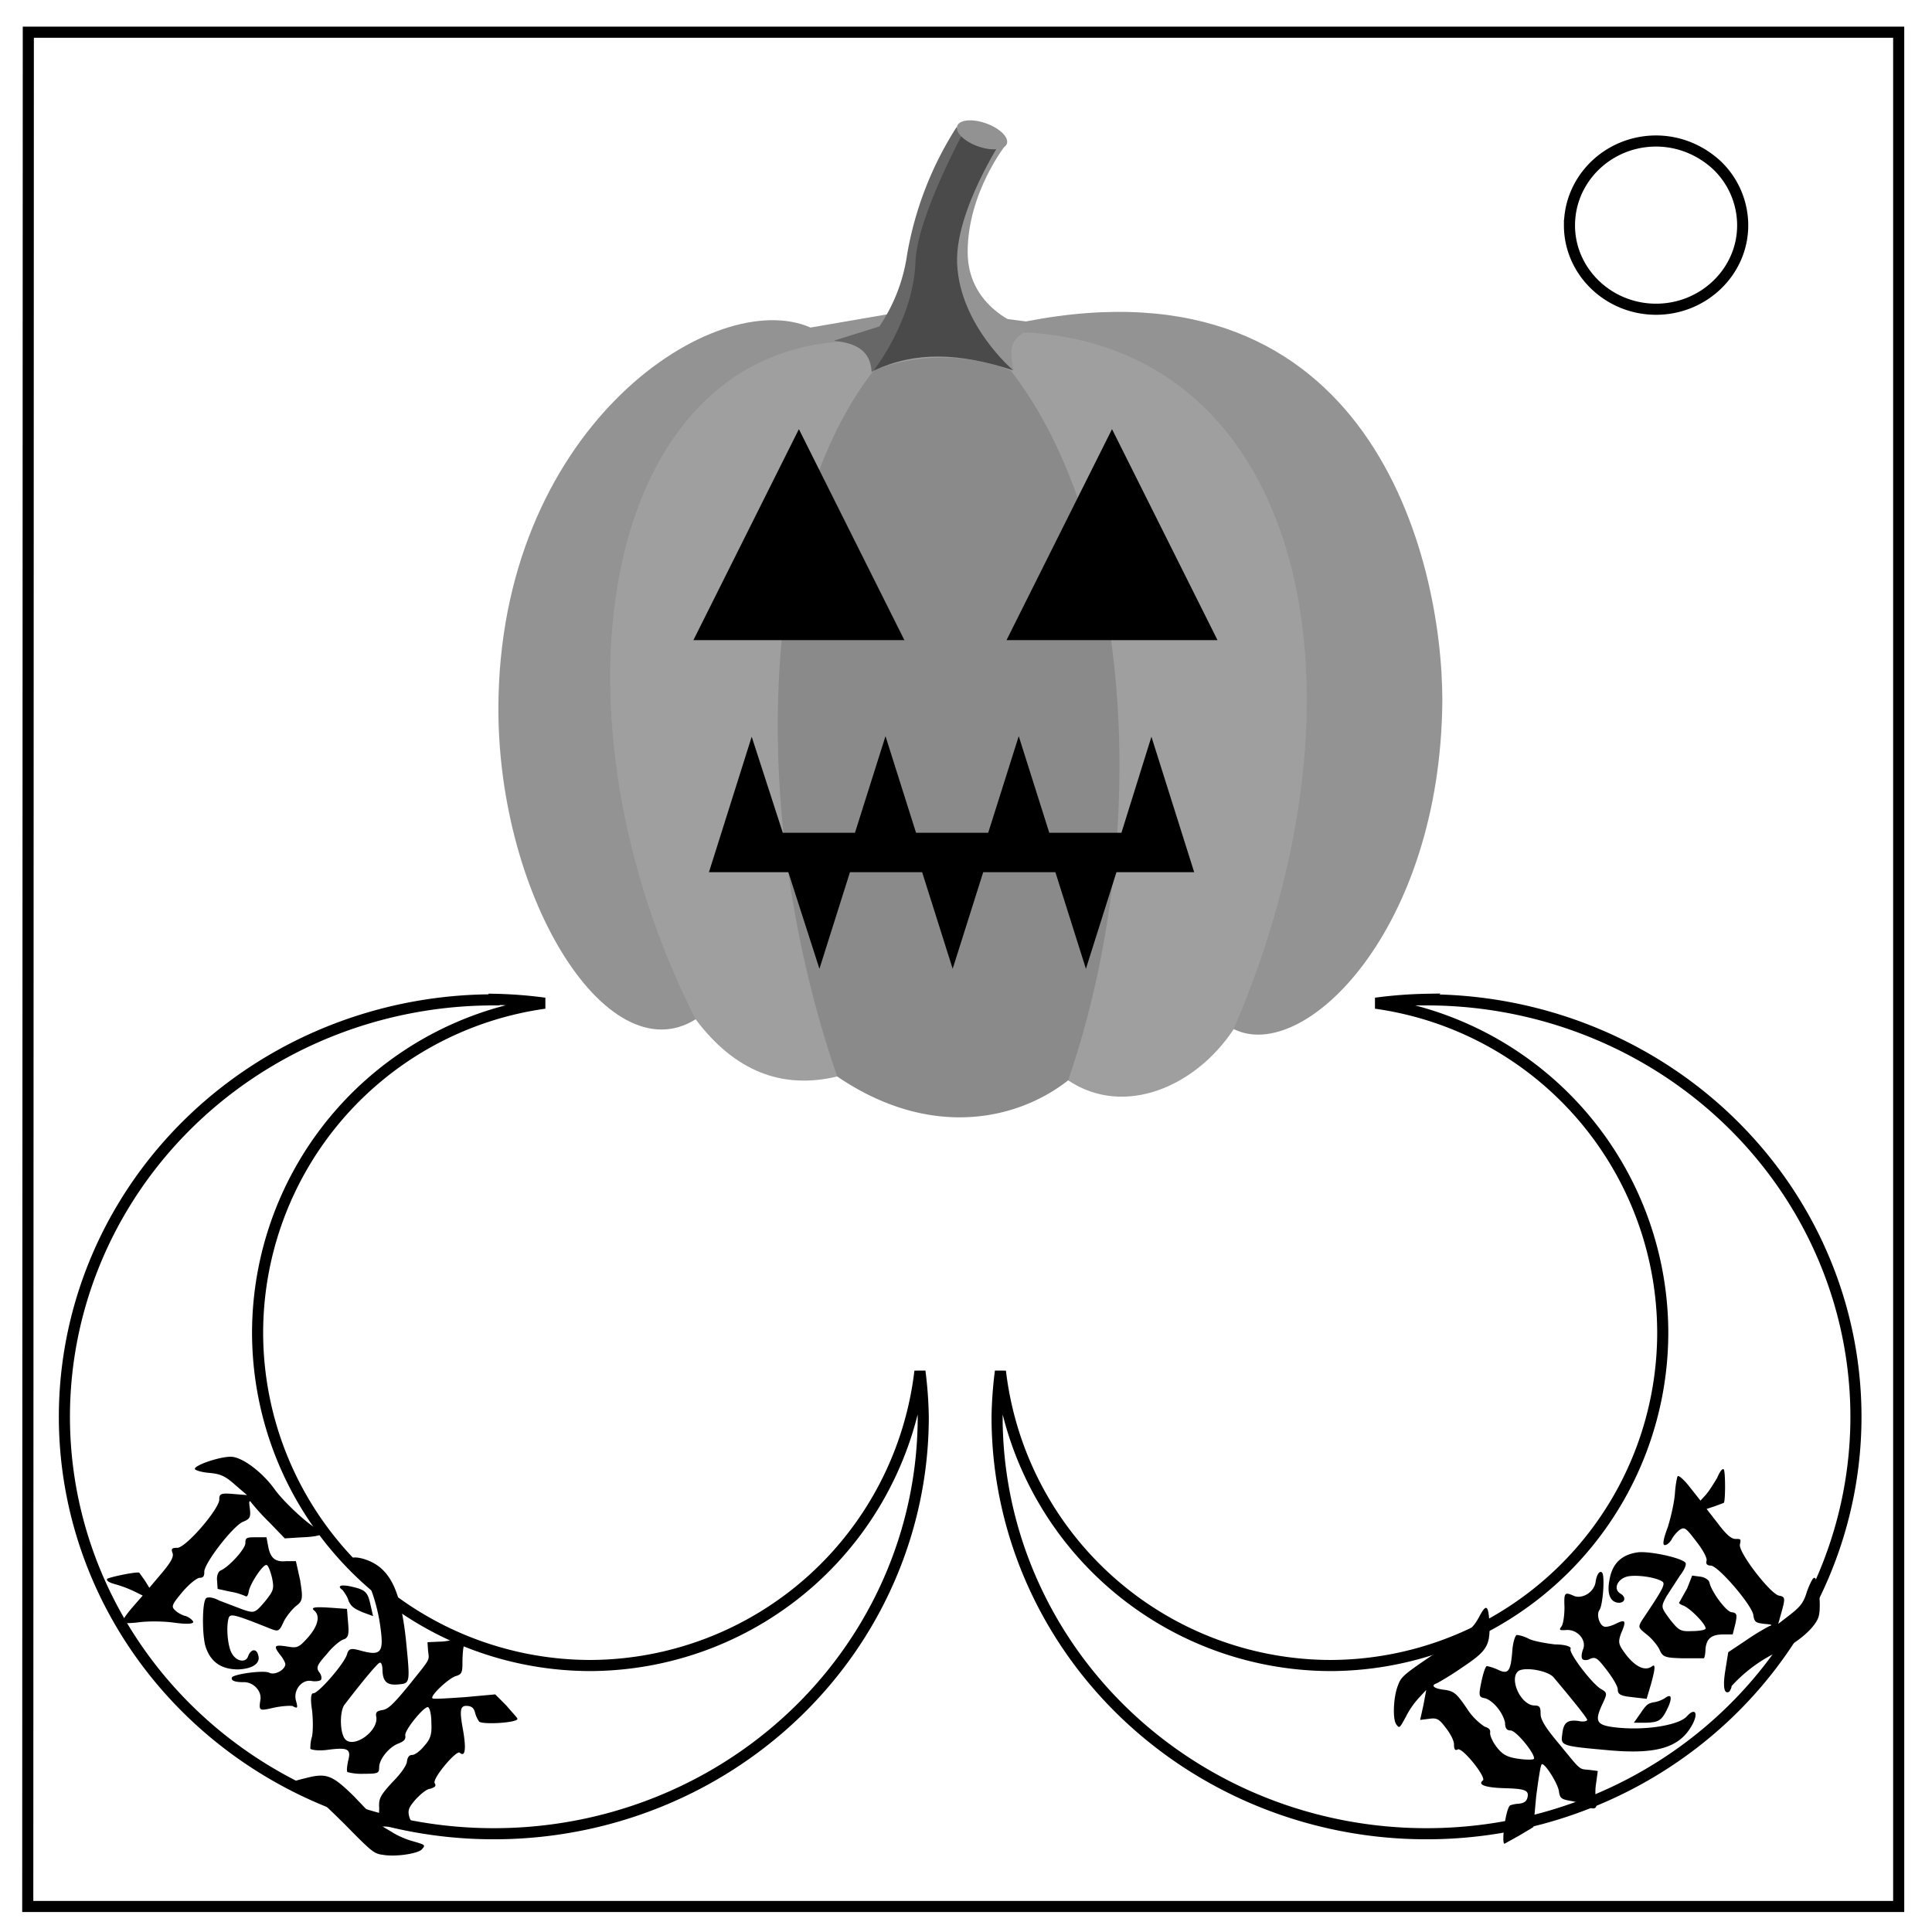 <svg xmlns="http://www.w3.org/2000/svg" fill="none" viewBox="0 0 348 348"><path fill="#939393" d="m125.3 183.6 97 1.8c12.7 6.2 37.2-18 37.5-59.2 0-25.7-13-80.4-75-68.3l-18.5-2.4L146 59c-17-7.5-55 17.1-56.2 66.4-.9 35.2 19.4 68.3 35.5 58.2z"/><path fill="#9f9f9f" d="M125.3 183.6c-27.5-54.2-17.6-118.3 25.3-122l34.6-1.7c49.9 3.2 63.3 64.4 37 125.5-6.7 10.2-19.6 16-29.8 9.2l-41.6-.7c-10 2.4-18.5-1-25.5-10.3z"/><path fill="#8a8a8a" d="M157.4 66.7c-21 27-22.5 81.1-6.6 127.2 16.6 11.3 32.3 8 41.6.7 15.8-46 10.7-101-10.4-127.9a34.1 34.1 0 0 0-24.6 0z"/><path stroke="#000" stroke-width="2" d="M282.7 40.6c0-8.4 7-15.2 15.6-15.2 4.1 0 8 1.6 11 4.4a15 15 0 0 1 4.6 10.8c0 8.3-7 15.1-15.6 15.1s-15.6-6.8-15.6-15.1zM5.1 5.8H342v337.6H5Z"/><path stroke="#000" stroke-width="2" d="M257 180a77.3 75.1 0 0 0-9.2.7 60 60 0 0 1 51.7 59.3 60 60 0 0 1-60 60 60 60 0 0 1-59.3-53 77.3 75.1 0 0 0-.6 8.2 77.3 75.1 0 0 0 77.3 75.1 77.3 75.1 0 0 0 77.4-75.1 77.3 75.1 0 0 0-77.4-75.1z"/><path fill="#000" d="M286 325.4c-.5-.4-1.9-.8-3-1-1.8-.3-2-.5-2.2-1.7-.1-1.3-2.6-5.3-3.1-4.9-.2.1-.6 2.7-1 5.8l-.5 5.5-2.5 1.5-2.7 1.5c-.6 0 .2-6.3 1-6.9a5 5 0 0 1 1.5-.3c1-.1 1.4-.4 1.6-1 .4-1.4-.3-1.7-4-1.8-3.5-.1-5-.6-4-1.4.7-.5-3.6-5.9-4.5-5.6-.5.3-.7 0-.7-.9 0-.7-.7-2-1.5-3-1.2-1.6-1.6-1.8-3-1.6l-1.6.2.6-2.7.5-2.7-1.3 1.4a15 15 0 0 0-2.3 3.3c-1.2 2.2-1.2 2.3-1.8 1.5-.7-1-.5-5 .3-7 .6-1.6.9-1.9 7-6 6.1-4 6.4-4.2 7.6-6.3 1.3-2.5 1.7-2.3 1.9 1.2.1 4-.5 4.9-5 7.9-2 1.4-4.1 2.6-4.5 2.8-1.2.4-.5 1 1.6 1.2 1.6.3 2 .7 3.8 3.3a11 11 0 0 0 3.2 3.3c.9.3 1.1.6 1 1.2 0 .4.4 1.5 1.2 2.5 1 1.3 1.8 1.8 3.9 2.1 1.4.2 2.7.2 2.8 0 .3-.8-3.2-5.1-4.2-5.1-.7 0-1-.4-1-1.4-.4-1.9-2.2-4-3.6-4.4-1.1-.2-1.2-.4-.7-2.8.3-1.5.7-2.8 1-3 .1 0 1 .2 1.9.6 2 1 2.4.4 2.7-3.3.1-1.5.5-2.8.8-2.9.3 0 1.3.2 2.2.7.8.4 3 .8 4.7 1 1.8 0 3 .4 2.8.8-.4.7 4 6.5 5.6 7.3 1 .6 1 .8.2 2.5-1.6 3.4-1.2 4 2.8 4.4 5.2.5 10.9-.5 12.3-2 1.5-1.7 2.2-.7 1 1.5-2.3 4.2-6.6 5.4-15.7 4.5-7.9-.7-8-.8-7.7-2.8.2-2.1.9-2.7 3-2.4.8.2 1.5 0 1.5-.2 0-.3-2.3-3.2-6-7.6-1-1.3-5.3-2-6.4-1.2-1.7 1.3.3 6 2.8 6.2 1 0 1.2.2 1.2 1.5 0 1 .7 2.3 3.4 5.5 4 4.9 3.5 4.4 5.4 4.6l1.5.2-.3 2.2a9.7 9.7 0 0 0 0 3.2c.3 1.3-.3 1.7-1.5 1zm34.3-27.9a26.8 26.8 0 0 0-8.4 6.2c0 .3-.2.7-.4 1-1 .6-1.2-1-.7-4l.5-3.1 3.3-2.2a42 42 0 0 1 4.1-2.5c.7-.2.4-.3-.9-.4-1.6-.2-1.8-.3-2-1.7-.5-2-6.2-8.6-7.6-8.8-.7 0-1-.3-.8-.9.1-.5-.7-2-1.9-3.5-1.9-2.5-2.1-2.6-3-2-.5.4-1.1 1.1-1.4 1.7-.3.5-.8 1-1.2 1-.5.1-.3-1.1.5-3.2.6-1.9 1.2-4.6 1.3-6.2.1-1.5.4-3 .5-3 .2-.2 1.2.7 2.2 2l1.9 2.4 1-1.1c.6-.7 1.4-2 2-3 .5-1.2 1-1.8 1.2-1.5.3.4.3 5.7 0 6l-1.6.6-1.5.5 2.1 2.7c1.5 2 2.4 2.7 3.1 2.7 1 0 1 0 .8 1-.3 1.4 5.4 8.8 7 9.2 1.1.2 1.2.4.6 2.6l-.7 2.5 2.2-1.7c1.9-1.5 2.4-2.2 3-4.2.5-1.3 1-2.4 1.3-2.4.7 0 1.3 5 .8 6.9-.5 2-3.9 4.9-7.3 6.4zm-23.7 12.8h-2.3l1.2-1.7c1-1.5 1.3-1.8 2.5-2 .7-.1 1.6-.5 2-.8 1-.7 1.2-.1.6 1.4-1.2 2.7-1.7 3-4 3.1zm6.5-11.6c-3.2-.1-3.6-.2-4.2-1.6-.4-.8-1.4-2-2.3-2.7-1.5-1.2-1.6-1.3-.8-2.6 3.9-5.8 4.3-6.6 3.5-7-1.4-.8-4.9-1.2-6.3-.8-1.7.5-2.4 2.2-1.2 3 1.1.6 1 1.6-.1 1.7-1.6 0-2.3-1.5-1.8-4.1.5-3 2.2-4.6 5.2-5 2.2-.2 7.8 1 8.5 1.9.2.3-.2 1.3-1 2.3l-2.4 3.7c-1.1 2-1 2 .6 4.2 1.6 2 1.9 2.2 4 2.1 1.2 0 2.3-.2 2.4-.4.3-.6-2.7-3.7-4-4.2-.6-.2-.9-.5-.7-.6l1.4-2.5.9-2.3 1.5.2c.8.1 1.5.6 1.6 1 .3 1.6 3 5.3 4 5.4 1 .1 1 .5.7 2l-.5 2h-1.6c-2.2 0-3.1.7-3.3 2.6 0 .9-.2 1.7-.3 1.7H303zm-9 7c-2.2-.2-2.7-.5-2.7-1.4 0-.6-1-2.2-2-3.5-1.7-2.2-2-2.4-3-2-.5.3-1.2.3-1.4 0-.2-.3-.1-1 .1-1.6.8-1.7-.9-3.7-2.9-3.6-1.4.1-1.4 0-.9-.7.3-.5.5-2 .5-3.4-.1-2.7 0-2.8 1.8-2 1.5.5 3.5-.7 3.8-2.5.2-1.5.8-2.2 1.2-1.7.5.7.1 5.9-.5 6.7-.6.8 0 2.8.9 3 .3.1 1.2-.1 2-.5 1.8-.9 2-.6 1 1.7-.6 1.7-.5 2 1 4 1.7 2.1 3.3 2.8 4.5 2 .7-.6.7.2-.1 3.1l-.8 2.7-2.6-.3z"/><path stroke="#000" stroke-width="2" d="M89 180a77.3 75.1 0 0 1 9.1.7A60 60 0 0 0 46.4 240a60 60 0 0 0 59.9 60 60 60 0 0 0 59.4-53 77.3 75.1 0 0 1 .6 8.2 77.3 75.1 0 0 1-77.4 75.1 77.3 75.1 0 0 1-77.3-75.1A77.3 75.1 0 0 1 89 180.1z"/><path fill="#000" d="M83.6 296.3c-.2.5-.3 2-.3 3.1 0 1.8-.1 2.2-1.2 2.5-1.3.4-4.7 3.6-4.2 4 .1.2 2.7 0 5.8-.2l5.5-.5 2 2c1 1.2 2 2.2 2 2.4.1.7-6.2 1.1-6.9.5a5 5 0 0 1-.7-1.5c-.2-.9-.6-1.2-1.2-1.3-1.5-.2-1.7.5-1 4.3.6 3.4.4 5-.6 4.1-.6-.5-5 4.7-4.5 5.5.3.5.1.7-.8 1-.6 0-1.8 1-2.7 2-1.3 1.5-1.4 2-1 3.3l.7 1.5h-5.6l1.7 1c.9.6 2.5 1.3 3.6 1.6 2.4.7 2.5.7 1.8 1.5s-4.8 1.4-7 1c-1.6-.2-1.9-.4-7-5.6-5.3-5.2-5.6-5.4-7.8-6.1-2.8-.9-2.6-1.3.8-2.1 3.8-1 4.8-.6 8.7 3.2 1.7 1.8 3.4 3.5 3.6 3.9.7 1 1 .2 1-1.8-.1-1.6.2-2.2 2.3-4.5 1.5-1.5 2.6-3 2.7-3.8.1-.8.4-1.2 1-1.2.4 0 1.4-.7 2.1-1.6 1.2-1.3 1.4-2.2 1.3-4.2 0-1.5-.3-2.7-.6-2.8-.7-.2-4.3 4.2-4.1 5.1.1.7-.2 1-1.1 1.4-1.8.6-3.6 2.9-3.6 4.3 0 1.1-.2 1.2-2.7 1.2a10 10 0 0 1-3-.3c-.2-.1-.1-1 .1-2 .6-2.2 0-2.5-3.8-2-1.5.2-2.8 0-3-.2 0-.3 0-1.3.3-2.2.2-1 .2-3.1 0-4.8-.3-1.9-.2-3 .2-3 .8.2 5.6-5.3 6.1-7 .3-1 .6-1.2 2.4-.7 3.6 1 4.2.4 3.7-3.6-.6-5.2-2.6-10.5-4.4-11.6-2-1.2-1.1-2 1.3-1.3 4.6 1.4 6.6 5.3 7.6 14.4.8 8 .8 8-1.3 8.2-2 .2-2.8-.4-2.9-2.4 0-1-.2-1.6-.5-1.5-.3 0-2.7 2.8-6.3 7.5-1 1.2-.9 5.5.2 6.4 1.6 1.4 5.7-1.5 5.5-4-.2-1 0-1.2 1.2-1.4 1-.2 2-1.2 4.7-4.5 4-5 3.6-4.3 3.4-6.2l-.1-1.5 2.2-.1a10 10 0 0 0 3.2-.6c1.2-.7 1.7-.1 1.2 1.2zm-34.1-28c1.8 2.5 6.9 7.1 7.7 7 .3-.1.7 0 1 .2.8.7-.6 1.3-3.7 1.4l-3.2.2-2.7-2.8a42 42 0 0 1-3.3-3.6c-.4-.6-.5-.3-.3 1 .2 1.6 0 1.9-1.2 2.4-1.8.7-7.2 7.7-7 9.1 0 .7-.2 1-.8 1-.5 0-1.8 1-3.1 2.5-2 2.4-2.1 2.7-1.3 3.4.4.4 1.3.9 1.9 1 .5.2 1.1.6 1.3 1 .1.4-1 .5-3.3.2-2-.3-4.8-.3-6.4-.1-1.5.2-2.9.2-3 .1-.3-.1.5-1.3 1.6-2.6l2-2.3-1.4-.7a22 22 0 0 0-3.4-1.3c-1.2-.3-1.8-.7-1.6-1 .3-.3 5.5-1.4 5.8-1.1l1 1.4.8 1.3 2.2-2.6c1.6-1.9 2.2-2.9 2-3.6-.3-.8-.2-1 .8-1 1.5.1 7.6-7 7.6-8.7 0-1 .2-1.2 2.5-1l2.5.2-2.1-1.8c-1.8-1.6-2.6-2-4.7-2.2-1.4-.1-2.6-.5-2.6-.7-.1-.7 4.7-2.3 6.6-2.2 2 .1 5.6 2.8 7.8 5.9zm17.2 20.6.5 2.2-1.9-.7c-1.6-.7-2-1-2.5-2-.2-.8-.8-1.6-1.1-2-1-.7-.4-1 1.2-.7 2.9.6 3.3 1 3.8 3.2zm-12.6-4c.5 3.1.4 3.5-.8 4.4-.7.6-1.7 1.8-2.2 2.8-.8 1.8-1 1.8-2.3 1.3-6.5-2.6-7.3-2.8-7.6-2-.5 1.6-.2 5 .5 6.3.8 1.6 2.6 1.9 3 .6.5-1.3 1.5-1.4 1.8-.2.5 1.5-1 2.5-3.6 2.6-3 0-5-1.3-5.9-4.2-.6-2.1-.6-7.8.1-8.6.3-.3 1.3-.2 2.4.4l4.2 1.6c2.1.7 2.2.7 4-1.4 1.6-2 1.7-2.3 1.3-4.3-.3-1.2-.7-2.3-1-2.3-.6-.2-3 3.4-3.2 4.8-.1.6-.3 1-.6.8a11 11 0 0 0-2.7-.8l-2.3-.5-.1-1.5c-.1-.8.2-1.6.6-1.8 1.5-.6 4.6-4 4.5-5 0-.9.2-1 1.8-1h2l.3 1.6c.4 2.2 1.3 2.9 3.3 2.7h1.7l.8 3.6zm8.6 7.4c.2 2.2 0 2.7-.8 3-.5.1-2 1.3-3 2.6-1.8 2-2 2.5-1.4 3.3.4.5.5 1.1.3 1.4-.2.2-1 .3-1.6.2-1.8-.4-3.4 1.6-2.9 3.5.4 1.4.3 1.5-.6 1-.5-.1-2 0-3.4.3-2.6.6-2.7.6-2.4-1.4.3-1.6-1.3-3.3-3.1-3.2-1.5 0-2.3-.3-2-.9.6-.6 5.8-1.3 6.7-.8 1 .5 2.8-.5 2.9-1.5 0-.3-.4-1.1-1-1.8-1.2-1.6-1-1.8 1.5-1.4 1.7.3 2 .1 3.7-1.8 1.7-2 2.1-3.8 1-4.7-.7-.6.1-.7 3.1-.5l2.8.2.2 2.5z"/><path fill="#676767" d="m150.4 61.3 8-2.5a31 31 0 0 0 5-13 62 62 0 0 1 8.9-22.9l3 3.8L164.9 62l-7.9 5c-.2-3.9-2.9-5.2-6.7-5.6z"/><path fill="#949494" d="M182.5 66.7c-.6-4.4-.7-5.2 2.8-7.5 0 0-11-3-11-13.8s7-19.5 7-19.5l-4.5-2-10 26 6.2 11.6z"/><path fill="#4a4a4a" d="M157.4 66.7s7.2-9.2 7.5-19.6c.3-8 8.7-23.4 8.7-23.4l7 1.3s-8.6 13-8.2 22.5c.5 11.1 10.1 19.2 10.1 19.2-9.8-3.2-17.6-3.4-25 0z"/><ellipse cx="183.3" cy="-24.1" fill="#929292" rx="4.7" ry="2.3" transform="skewY(15.3) scale(.965 1)"/><path fill="#000" d="m143.9 77.3 19 38h-38zM200.3 77.3l19 38h-38zM135.4 132.7l-7.7 24.4H142l5.6 17.4 5.5-17.4h13l5.5 17.4 5.5-17.4h13l5.5 17.4 5.5-17.4h14l-7.7-24.4L202 150h-13l-5.5-17.4L178 150h-13l-5.5-17.4L154 150h-13z"/></svg>